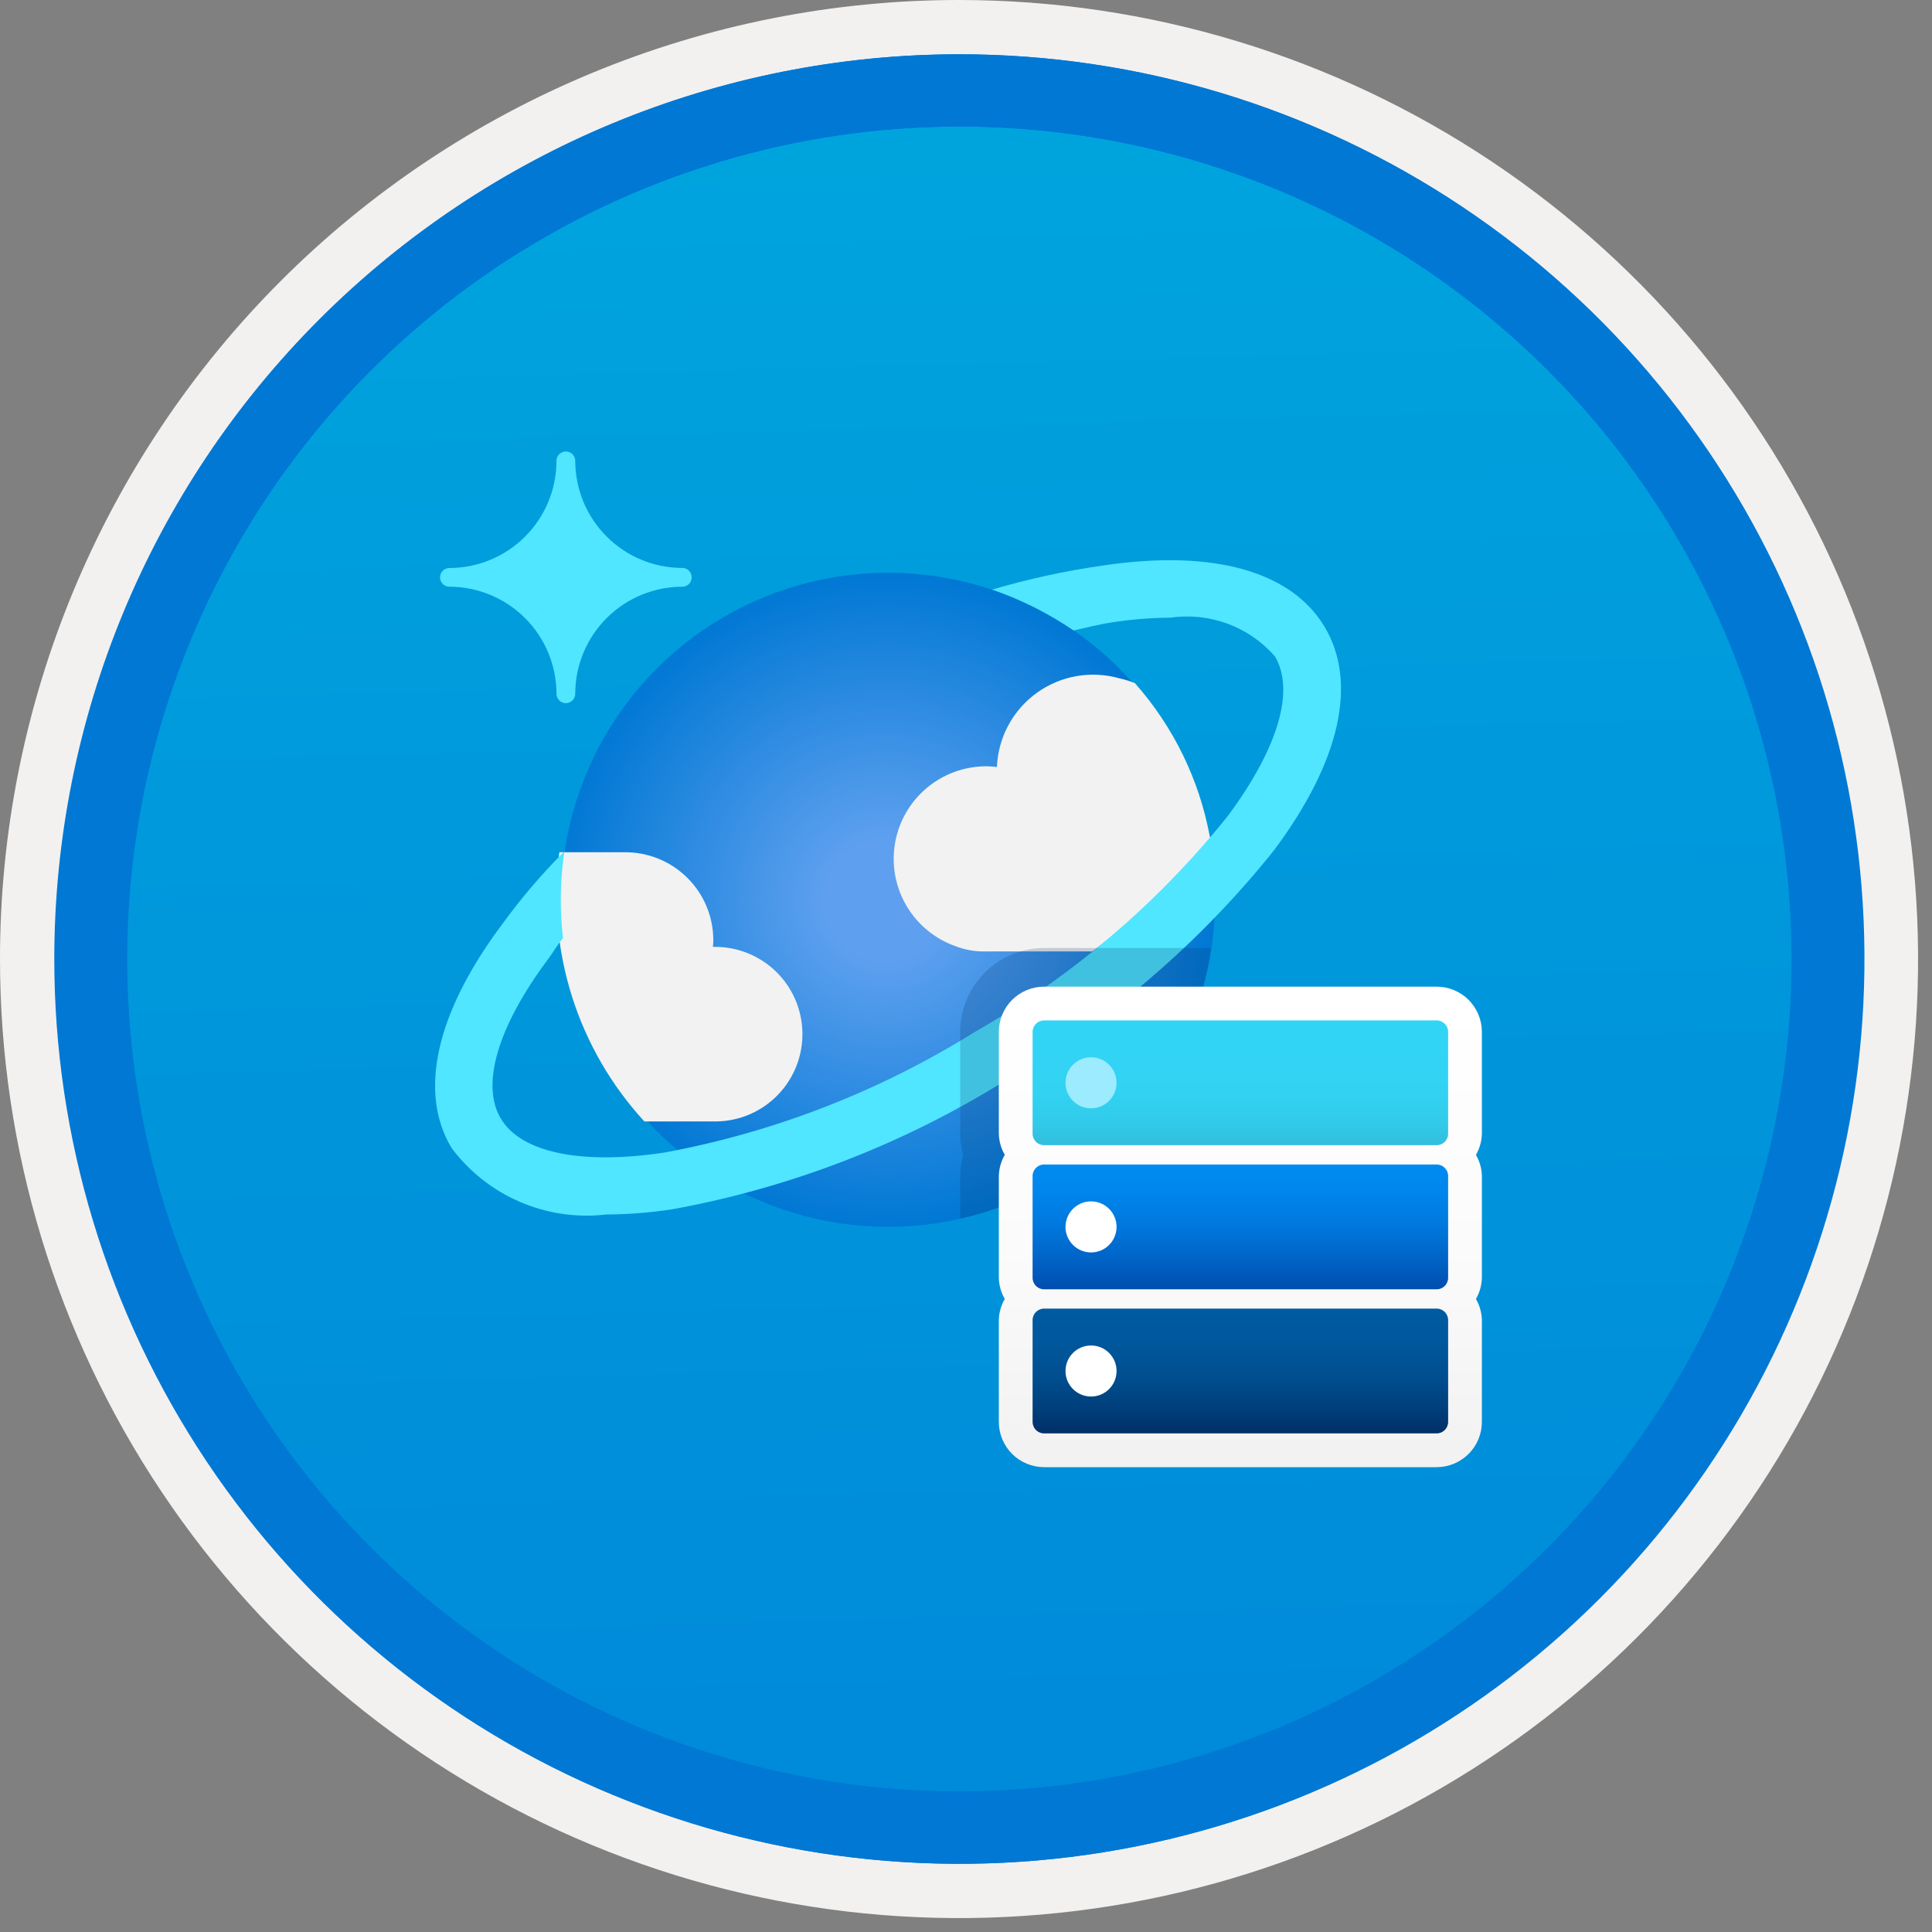 <svg width="100" height="100" viewBox="0 0 100 100" fill="none" xmlns="http://www.w3.org/2000/svg">
<rect x="0" y="0" width="100" height="100" fill="#808080" stroke="none"/>
<g clip-path="url(#clip0_413_578)">
<path d="M49.64 96.45C40.382 96.45 31.332 93.705 23.634 88.561C15.936 83.418 9.936 76.107 6.393 67.553C2.85 59 1.923 49.588 3.73 40.508C5.536 31.428 9.994 23.087 16.54 16.54C23.087 9.994 31.428 5.536 40.508 3.729C49.588 1.923 59 2.85 67.553 6.393C76.107 9.936 83.418 15.936 88.561 23.634C93.705 31.332 96.45 40.382 96.45 49.64C96.451 55.787 95.24 61.874 92.888 67.554C90.535 73.233 87.088 78.394 82.741 82.741C78.394 87.087 73.234 90.535 67.554 92.888C61.875 95.24 55.787 96.45 49.64 96.45V96.45Z" fill="url(#paint0_linear_413_578)"/>
<path fill-rule="evenodd" clip-rule="evenodd" d="M95.54 49.64C95.54 58.718 92.848 67.593 87.805 75.141C82.761 82.689 75.592 88.572 67.205 92.046C58.818 95.52 49.589 96.429 40.685 94.658C31.782 92.887 23.603 88.515 17.184 82.096C10.765 75.677 6.393 67.498 4.622 58.595C2.851 49.691 3.76 40.462 7.234 32.075C10.708 23.688 16.591 16.519 24.139 11.476C31.688 6.432 40.562 3.74 49.64 3.74C55.668 3.74 61.636 4.927 67.205 7.234C72.774 9.541 77.834 12.921 82.096 17.184C86.359 21.446 89.739 26.506 92.046 32.075C94.353 37.644 95.54 43.612 95.54 49.64V49.64ZM49.64 3.62732e-07C59.458 3.62732e-07 69.055 2.911 77.219 8.366C85.382 13.82 91.744 21.573 95.501 30.644C99.258 39.714 100.242 49.695 98.326 59.324C96.411 68.954 91.683 77.799 84.741 84.741C77.799 91.683 68.954 96.411 59.324 98.326C49.695 100.242 39.714 99.258 30.644 95.501C21.573 91.744 13.82 85.382 8.366 77.219C2.911 69.055 3.62732e-07 59.458 3.62732e-07 49.64C-0.001 43.121 1.283 36.666 3.777 30.643C6.271 24.62 9.928 19.147 14.537 14.537C19.147 9.928 24.62 6.271 30.643 3.777C36.666 1.283 43.121 -0.001 49.64 3.62732e-07V3.62732e-07Z" fill="#F2F1F0"/>
<path fill-rule="evenodd" clip-rule="evenodd" d="M92.73 49.64C92.73 58.163 90.202 66.493 85.468 73.58C80.733 80.666 74.003 86.189 66.129 89.45C58.256 92.711 49.592 93.565 41.233 91.902C32.874 90.24 25.197 86.136 19.17 80.109C13.144 74.083 9.04 66.405 7.378 58.047C5.715 49.688 6.568 41.024 9.83 33.15C13.091 25.277 18.614 18.547 25.7 13.812C32.786 9.077 41.117 6.55 49.64 6.55C55.298 6.55 60.902 7.664 66.13 9.829C71.358 11.995 76.108 15.169 80.11 19.17C84.111 23.171 87.285 27.922 89.45 33.15C91.616 38.378 92.73 43.981 92.73 49.64V49.64ZM49.64 2.81C58.902 2.81 67.956 5.557 75.657 10.702C83.358 15.848 89.36 23.162 92.905 31.719C96.449 40.276 97.377 49.692 95.57 58.776C93.763 67.86 89.303 76.205 82.753 82.754C76.204 89.303 67.86 93.763 58.776 95.57C49.691 97.377 40.276 96.45 31.718 92.905C23.161 89.361 15.848 83.359 10.702 75.657C5.556 67.956 2.81 58.902 2.81 49.64C2.811 37.22 7.745 25.31 16.527 16.528C25.309 7.745 37.22 2.811 49.64 2.81V2.81Z" fill="#0078D4"/>
<path fill-rule="evenodd" clip-rule="evenodd" d="M92.764 49.64C92.764 58.163 90.237 66.493 85.502 73.58C80.767 80.666 74.037 86.189 66.164 89.45C58.29 92.711 49.626 93.565 41.267 91.902C32.909 90.24 25.231 86.136 19.204 80.109C13.178 74.083 9.074 66.405 7.412 58.047C5.749 49.688 6.602 41.024 9.864 33.15C13.125 25.277 18.648 18.547 25.734 13.812C32.82 9.077 41.151 6.55 49.674 6.55C55.333 6.55 60.936 7.664 66.164 9.829C71.392 11.995 76.142 15.169 80.144 19.17C84.145 23.171 87.319 27.922 89.484 33.15C91.65 38.378 92.764 43.981 92.764 49.64V49.64ZM49.674 2.81C58.936 2.81 67.99 5.557 75.691 10.702C83.392 15.848 89.395 23.162 92.939 31.719C96.484 40.276 97.411 49.692 95.604 58.776C93.797 67.86 89.337 76.205 82.788 82.754C76.238 89.303 67.894 93.763 58.81 95.57C49.726 97.377 40.31 96.45 31.753 92.905C23.196 89.361 15.882 83.359 10.736 75.657C5.59 67.956 2.844 58.902 2.844 49.64C2.845 37.22 7.779 25.31 16.561 16.528C25.343 7.745 37.254 2.811 49.674 2.81V2.81Z" fill="#0078D4"/>
<path d="M29.289 36.395C29.225 36.395 29.162 36.383 29.104 36.359C29.045 36.335 28.992 36.3 28.947 36.255C28.901 36.211 28.866 36.158 28.841 36.099C28.816 36.041 28.804 35.978 28.803 35.915V35.909C28.801 34.44 28.216 33.032 27.178 31.993C26.139 30.955 24.731 30.37 23.262 30.368C23.134 30.368 23.011 30.317 22.919 30.227C22.829 30.136 22.777 30.014 22.776 29.885V29.885C22.776 29.822 22.789 29.758 22.813 29.699C22.838 29.64 22.873 29.587 22.919 29.542C22.964 29.497 23.017 29.461 23.076 29.437C23.135 29.412 23.198 29.4 23.262 29.4C24.731 29.398 26.14 28.813 27.179 27.773C28.218 26.734 28.802 25.325 28.803 23.856C28.803 23.792 28.815 23.729 28.839 23.671C28.863 23.612 28.898 23.559 28.943 23.514C28.987 23.468 29.04 23.433 29.099 23.408C29.157 23.383 29.22 23.37 29.283 23.37H29.289C29.352 23.37 29.415 23.382 29.474 23.406C29.532 23.43 29.586 23.465 29.631 23.51C29.676 23.554 29.712 23.607 29.736 23.666C29.761 23.724 29.774 23.787 29.774 23.85V23.856C29.776 25.325 30.361 26.733 31.4 27.771C32.438 28.81 33.846 29.395 35.316 29.397C35.444 29.396 35.567 29.446 35.658 29.536C35.749 29.626 35.8 29.749 35.801 29.877V29.883C35.801 29.946 35.789 30.009 35.765 30.067C35.741 30.126 35.706 30.18 35.662 30.225C35.617 30.27 35.564 30.305 35.506 30.33C35.447 30.355 35.384 30.367 35.321 30.368H35.316C33.846 30.369 32.438 30.954 31.399 31.993C30.36 33.032 29.776 34.44 29.774 35.909C29.773 36.038 29.722 36.161 29.631 36.252C29.54 36.343 29.417 36.394 29.289 36.395V36.395Z" fill="#50E6FF"/>
<path d="M64.2 70.018C64.149 70.018 64.099 70.008 64.051 69.989C64.004 69.969 63.961 69.94 63.925 69.904C63.889 69.868 63.86 69.825 63.841 69.778C63.821 69.731 63.811 69.68 63.811 69.629V69.629C63.81 68.454 63.342 67.328 62.511 66.497C61.68 65.666 60.554 65.198 59.379 65.197C59.276 65.197 59.178 65.156 59.105 65.084C59.032 65.011 58.99 64.913 58.99 64.811V64.811C58.99 64.76 59 64.709 59.019 64.662C59.039 64.615 59.068 64.572 59.104 64.536C59.14 64.499 59.183 64.471 59.23 64.451C59.277 64.432 59.328 64.422 59.379 64.422V64.422C60.554 64.421 61.681 63.954 62.512 63.123C63.343 62.291 63.81 61.164 63.811 59.989C63.811 59.938 63.821 59.888 63.841 59.84C63.86 59.793 63.889 59.75 63.925 59.714C63.961 59.678 64.004 59.649 64.051 59.63C64.099 59.61 64.149 59.6 64.2 59.6V59.6C64.303 59.6 64.402 59.641 64.475 59.714C64.548 59.787 64.589 59.886 64.589 59.989V59.989C64.59 61.164 65.057 62.291 65.888 63.123C66.719 63.954 67.846 64.421 69.022 64.422C69.073 64.421 69.124 64.431 69.171 64.451C69.219 64.47 69.262 64.498 69.298 64.534C69.334 64.57 69.363 64.613 69.383 64.661C69.403 64.708 69.413 64.759 69.413 64.81C69.413 64.861 69.403 64.912 69.383 64.959C69.364 65.007 69.335 65.05 69.299 65.086C69.263 65.122 69.22 65.151 69.172 65.17C69.125 65.19 69.074 65.2 69.023 65.2H69.022C67.847 65.201 66.72 65.668 65.889 66.499C65.058 67.33 64.591 68.457 64.589 69.632C64.588 69.735 64.547 69.833 64.474 69.905C64.401 69.978 64.303 70.018 64.2 70.018V70.018Z" fill="#50E6FF"/>
<path d="M62.429 42.639C63.207 45.896 63.002 49.31 61.84 52.45C60.678 55.589 58.611 58.314 55.9 60.279C53.189 62.243 49.956 63.36 46.611 63.488C43.266 63.616 39.957 62.749 37.105 60.996C34.252 59.244 31.983 56.685 30.585 53.643C29.186 50.601 28.722 47.212 29.249 43.906C29.776 40.6 31.272 37.525 33.548 35.069C35.823 32.613 38.776 30.887 42.032 30.109H42.032C46.398 29.066 51.001 29.8 54.826 32.15C58.651 34.5 61.386 38.273 62.429 42.639V42.639Z" fill="url(#paint1_radial_413_578)"/>
<path d="M36.888 58.044C37.482 58.061 38.073 57.961 38.628 57.749C39.183 57.537 39.691 57.217 40.122 56.809C40.554 56.4 40.9 55.911 41.142 55.368C41.384 54.826 41.517 54.24 41.532 53.647C41.548 53.053 41.446 52.462 41.233 51.907C41.02 51.352 40.699 50.845 40.29 50.415C39.88 49.984 39.39 49.639 38.847 49.398C38.304 49.157 37.718 49.026 37.124 49.011C37.05 49.01 36.976 49.01 36.901 49.011C36.915 48.883 36.921 48.754 36.921 48.625C36.91 47.42 36.422 46.268 35.563 45.422C34.704 44.576 33.545 44.105 32.339 44.112H28.952C28.621 46.615 28.843 49.16 29.603 51.568C30.363 53.975 31.643 56.186 33.352 58.045L36.888 58.044Z" fill="#F2F2F2"/>
<path d="M62.639 43.426C62.642 43.384 62.636 43.343 62.62 43.304C62.074 40.353 60.733 37.606 58.742 35.36C58.483 35.256 58.217 35.173 57.944 35.112C57.22 34.905 56.457 34.866 55.715 34.996C54.973 35.127 54.27 35.424 53.659 35.866C53.048 36.307 52.546 36.882 52.189 37.546C51.833 38.21 51.631 38.946 51.6 39.699C51.417 39.678 51.233 39.666 51.049 39.663C49.919 39.663 48.826 40.062 47.962 40.79C47.098 41.518 46.519 42.528 46.327 43.641C46.135 44.755 46.343 45.9 46.914 46.875C47.485 47.85 48.382 48.592 49.446 48.97C49.922 49.156 50.428 49.25 50.938 49.246H56.538C58.786 47.544 60.833 45.591 62.639 43.426V43.426Z" fill="#F2F2F2"/>
<path d="M68.558 32.439C66.823 29.552 62.766 28.426 57.097 29.27C55.156 29.545 53.236 29.962 51.355 30.517C52.847 31.032 54.265 31.744 55.569 32.633C56.234 32.486 56.902 32.312 57.542 32.216C58.548 32.059 59.565 31.977 60.584 31.971C61.58 31.827 62.596 31.935 63.54 32.284C64.484 32.633 65.325 33.213 65.987 33.97V33.97C67.044 35.73 66.153 38.739 63.544 42.245C59.917 46.759 55.474 50.549 50.445 53.419C45.528 56.487 40.079 58.604 34.38 59.658C30.066 60.304 26.983 59.658 25.926 57.904C24.87 56.15 25.761 53.132 28.37 49.643C28.693 49.21 28.773 48.997 29.14 48.562C28.967 47.066 28.991 45.555 29.211 44.066C28.039 45.241 26.96 46.506 25.984 47.85C22.567 52.42 21.64 56.53 23.372 59.418C24.287 60.642 25.508 61.605 26.911 62.209C28.315 62.814 29.853 63.039 31.371 62.863C32.526 62.857 33.68 62.765 34.822 62.587C40.904 61.477 46.724 59.231 51.975 55.968C57.339 52.898 62.075 48.844 65.935 44.019C69.364 39.437 70.29 35.33 68.558 32.439Z" fill="#50E6FF"/>
<path opacity="0.2" d="M62.696 49.069H54.041C52.89 49.07 51.786 49.528 50.972 50.342C50.159 51.156 49.701 52.259 49.7 53.41V58.68C49.699 59.051 49.751 59.419 49.854 59.775C49.751 60.131 49.699 60.499 49.7 60.869V63.075C49.766 63.06 49.832 63.053 49.898 63.037C53.182 62.252 56.155 60.502 58.436 58.012C60.716 55.523 62.2 52.408 62.696 49.069V49.069Z" fill="#003067"/>
<path d="M76.702 53.41C76.701 52.79 76.455 52.194 76.016 51.755C75.577 51.316 74.982 51.069 74.361 51.069H54.042C53.421 51.069 52.825 51.316 52.386 51.755C51.947 52.194 51.7 52.789 51.699 53.41V58.68C51.708 59.065 51.814 59.442 52.008 59.775C51.814 60.108 51.708 60.484 51.699 60.869V66.139C51.708 66.524 51.814 66.901 52.007 67.233C51.814 67.566 51.708 67.942 51.699 68.327V73.598C51.7 74.219 51.947 74.815 52.386 75.254C52.825 75.693 53.421 75.939 54.042 75.94H74.361C74.982 75.939 75.577 75.692 76.016 75.253C76.455 74.814 76.701 74.219 76.702 73.598V68.328C76.693 67.943 76.587 67.566 76.394 67.234C76.587 66.901 76.693 66.524 76.702 66.139V60.869C76.693 60.484 76.587 60.108 76.394 59.775C76.587 59.442 76.693 59.065 76.702 58.68V53.41Z" fill="url(#paint2_linear_413_578)"/>
<path d="M74.361 52.816H54.042C53.713 52.816 53.447 53.082 53.447 53.41V58.681C53.447 59.009 53.713 59.275 54.042 59.275H74.361C74.689 59.275 74.955 59.009 74.955 58.681V53.41C74.955 53.082 74.689 52.816 74.361 52.816Z" fill="url(#paint3_linear_413_578)"/>
<path d="M74.361 60.274H54.042C53.713 60.274 53.447 60.541 53.447 60.869V66.139C53.447 66.468 53.713 66.734 54.042 66.734H74.361C74.689 66.734 74.955 66.468 74.955 66.139V60.869C74.955 60.541 74.689 60.274 74.361 60.274Z" fill="url(#paint4_linear_413_578)"/>
<path d="M74.361 67.733H54.042C53.713 67.733 53.447 67.999 53.447 68.328V73.598C53.447 73.927 53.713 74.193 54.042 74.193H74.361C74.689 74.193 74.955 73.927 74.955 73.598V68.328C74.955 67.999 74.689 67.733 74.361 67.733Z" fill="url(#paint5_linear_413_578)"/>
<path d="M56.472 57.367C57.202 57.367 57.793 56.775 57.793 56.045C57.793 55.316 57.202 54.724 56.472 54.724C55.742 54.724 55.15 55.316 55.15 56.045C55.15 56.775 55.742 57.367 56.472 57.367Z" fill="#9CEBFF"/>
<path d="M56.472 64.826C57.202 64.826 57.793 64.234 57.793 63.504C57.793 62.774 57.202 62.183 56.472 62.183C55.742 62.183 55.15 62.774 55.15 63.504C55.15 64.234 55.742 64.826 56.472 64.826Z" fill="white"/>
<path d="M56.472 72.284C57.202 72.284 57.793 71.693 57.793 70.963C57.793 70.233 57.202 69.642 56.472 69.642C55.742 69.642 55.15 70.233 55.15 70.963C55.15 71.693 55.742 72.284 56.472 72.284Z" fill="white"/>
</g>
<defs>
<linearGradient id="paint0_linear_413_578" x1="47.87" y1="-15.153" x2="51.852" y2="130.615" gradientUnits="userSpaceOnUse">
<stop stop-color="#00ABDE"/>
<stop offset="1" stop-color="#007ED8"/>
</linearGradient>
<radialGradient id="paint1_radial_413_578" cx="0" cy="0" r="1" gradientUnits="userSpaceOnUse" gradientTransform="translate(45.835 46.573) scale(17.017 16.869)">
<stop offset="0.183" stop-color="#5EA0EF"/>
<stop offset="1" stop-color="#0078D4"/>
</radialGradient>
<linearGradient id="paint2_linear_413_578" x1="64.201" y1="75.047" x2="64.201" y2="51.611" gradientUnits="userSpaceOnUse">
<stop stop-color="#F2F2F2"/>
<stop offset="0.44" stop-color="#FBFBFB"/>
<stop offset="1" stop-color="white"/>
</linearGradient>
<linearGradient id="paint3_linear_413_578" x1="64.201" y1="52.816" x2="64.201" y2="59.275" gradientUnits="userSpaceOnUse">
<stop offset="0.22" stop-color="#32D4F5"/>
<stop offset="0.59" stop-color="#32D2F2"/>
<stop offset="0.82" stop-color="#32CAEA"/>
<stop offset="1" stop-color="#32BEDD"/>
</linearGradient>
<linearGradient id="paint4_linear_413_578" x1="64.201" y1="66.734" x2="64.201" y2="60.274" gradientUnits="userSpaceOnUse">
<stop stop-color="#004DAE"/>
<stop offset="0.21" stop-color="#0061C4"/>
<stop offset="0.51" stop-color="#0078DD"/>
<stop offset="0.78" stop-color="#0086EC"/>
<stop offset="1" stop-color="#008BF1"/>
</linearGradient>
<linearGradient id="paint5_linear_413_578" x1="64.201" y1="74.193" x2="64.201" y2="67.722" gradientUnits="userSpaceOnUse">
<stop stop-color="#003067"/>
<stop offset="0.2" stop-color="#003F7C"/>
<stop offset="0.47" stop-color="#004F90"/>
<stop offset="0.74" stop-color="#00589D"/>
<stop offset="1" stop-color="#005BA1"/>
</linearGradient>
<clipPath id="clip0_413_578">
<rect width="99.28" height="99.28" fill="white"/>
</clipPath>
</defs>
</svg>

